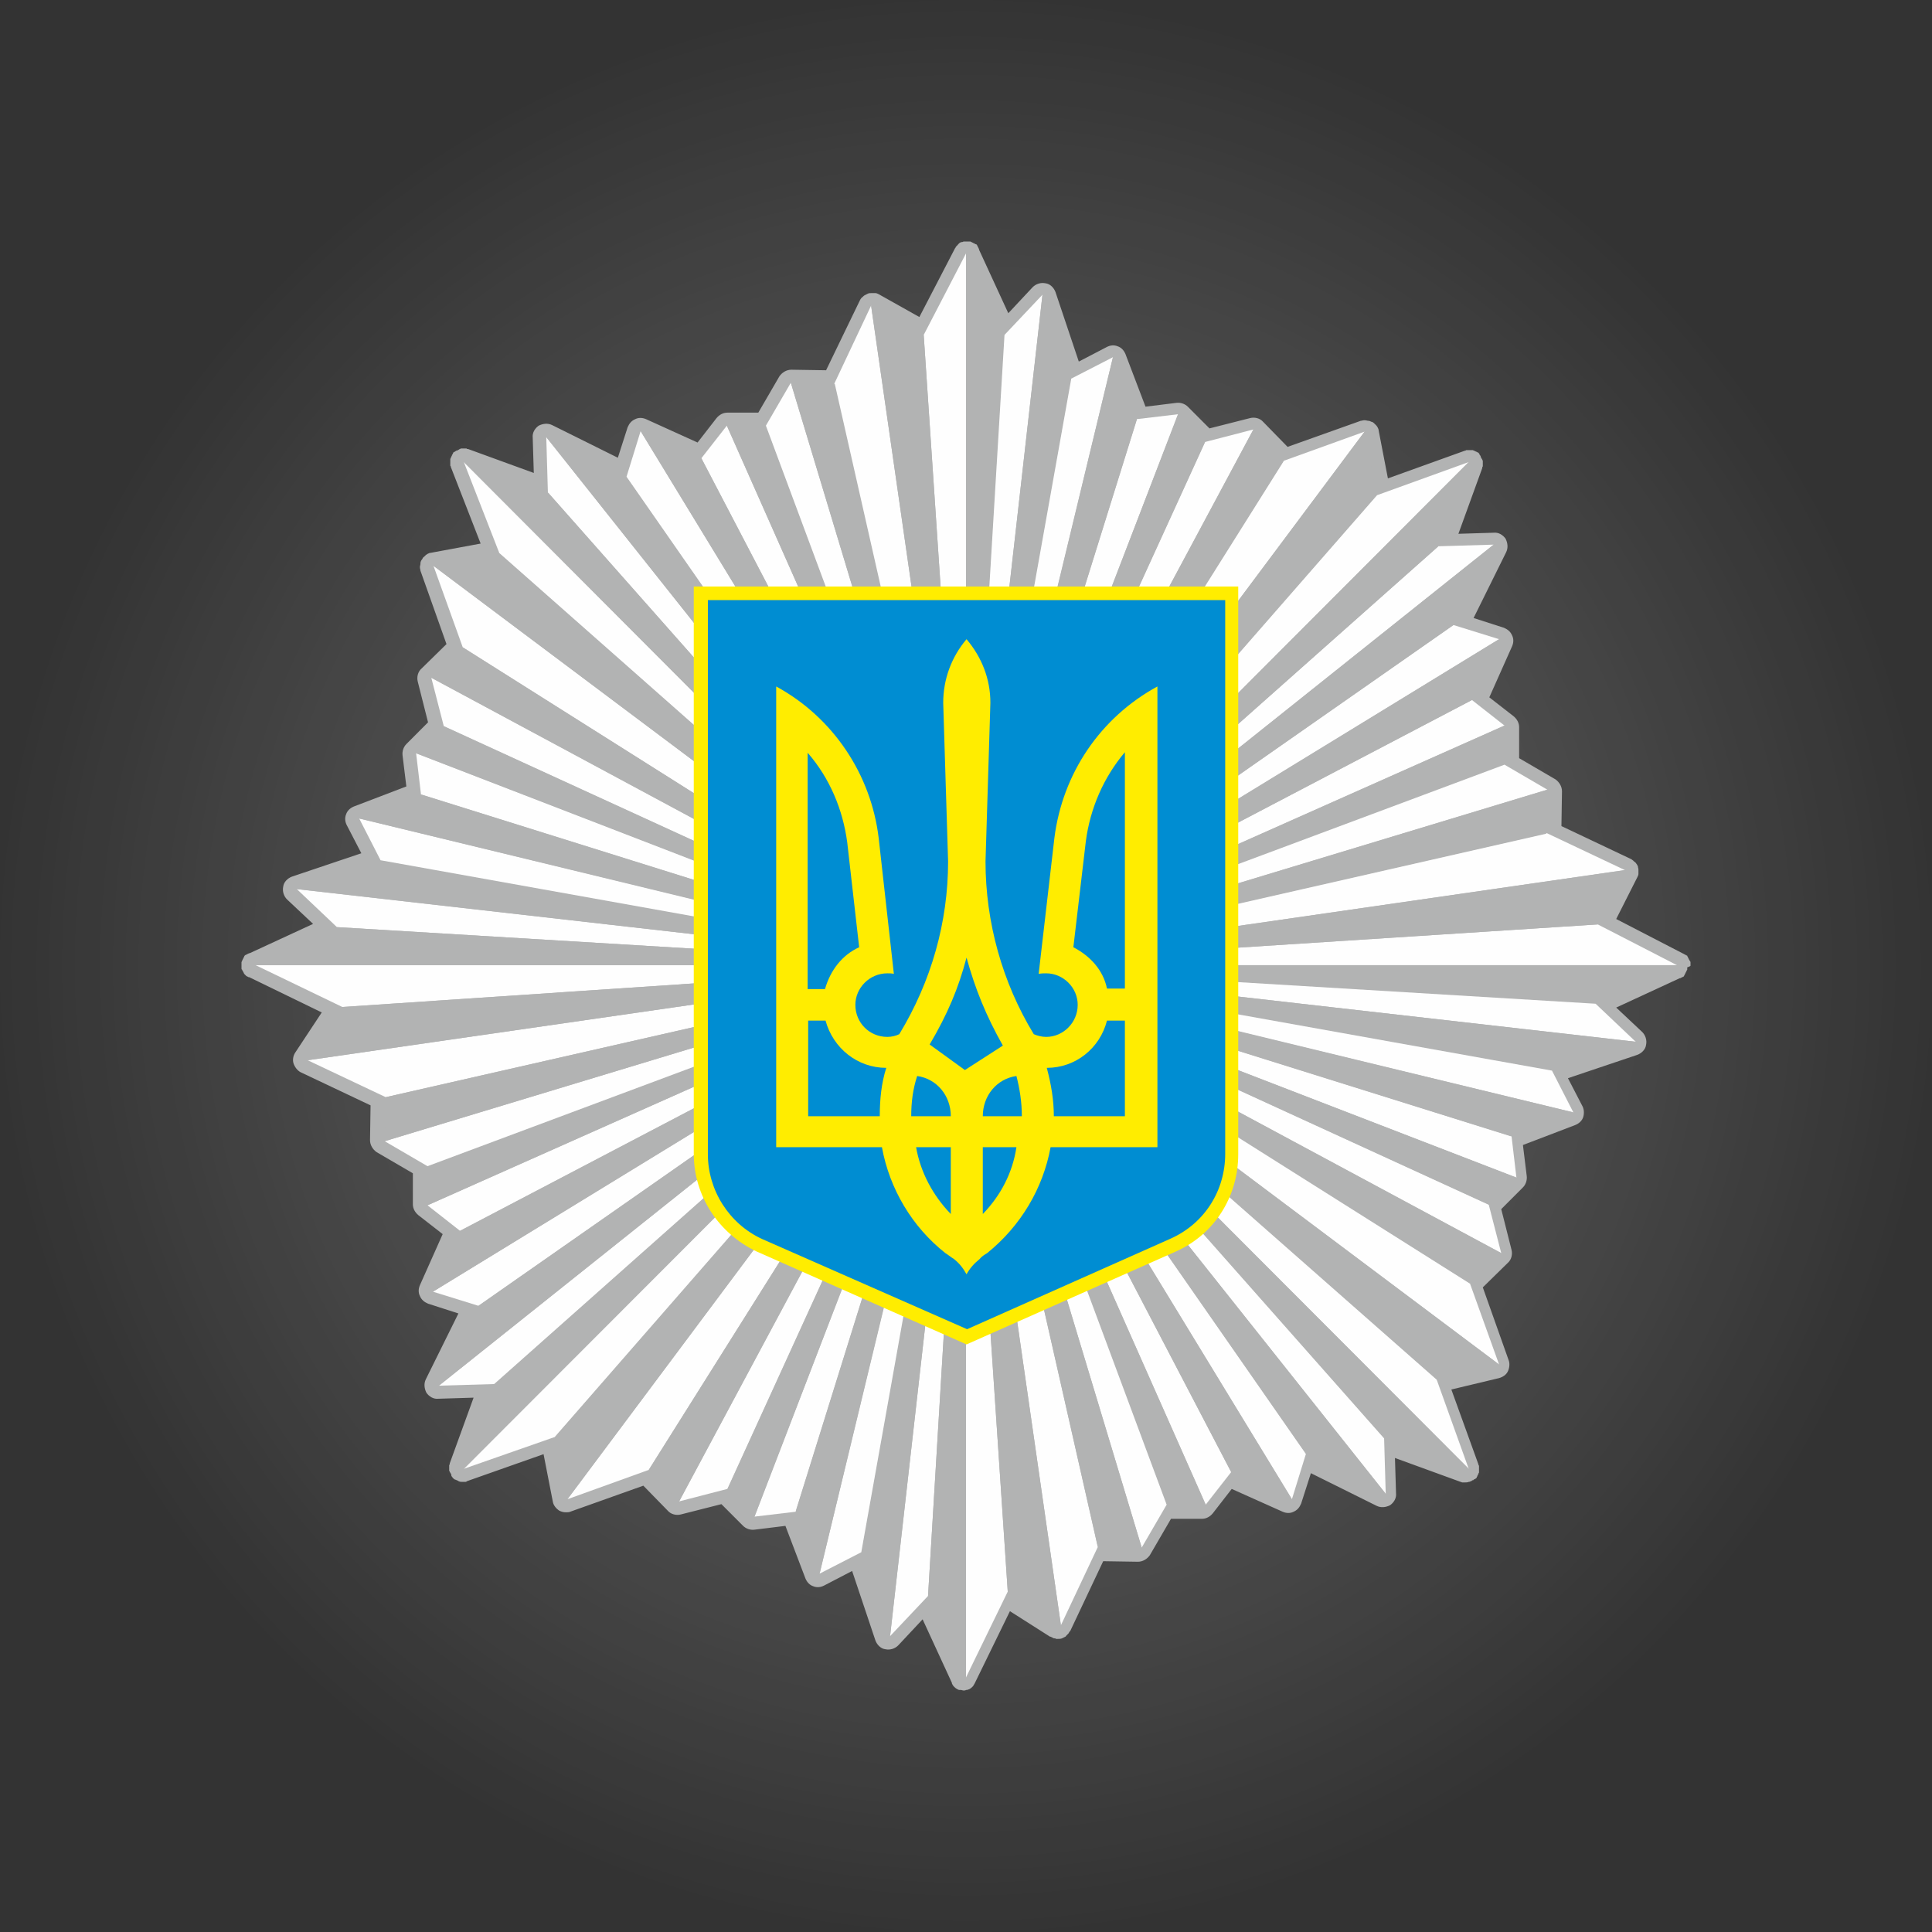 <svg width="320" height="320" viewBox="0 0 320 320" fill="none" xmlns="http://www.w3.org/2000/svg">
<rect x="0" y="0" width="320" height="320" fill="#333333" stroke="none"/>
<circle opacity="0.3" cx="160" cy="160" r="160" fill="url(#paint0_radial)"/>
<path d="M160 41.98V277.84" stroke="#898989" stroke-width="0.076"/>
<path d="M160 277.84V41.98" stroke="#898989" stroke-width="0.076"/>
<path d="M280 159.955C280 159.865 280 159.865 280 159.775C280 159.685 280 159.595 280 159.595V159.505C280 159.505 280 159.505 280 159.415C280 159.325 280 159.235 279.91 159.235C279.91 159.145 279.91 159.145 279.82 159.055C279.82 158.965 279.731 158.965 279.731 158.875C279.731 158.785 279.641 158.785 279.641 158.695C279.641 158.605 279.551 158.605 279.551 158.515C279.551 158.425 279.461 158.425 279.461 158.335C279.461 158.245 279.371 158.245 279.281 158.245L279.192 158.155C279.102 158.155 279.102 158.065 279.012 158.065C278.922 158.065 278.922 157.975 278.832 157.975L267.695 152.216L271.198 145.287C271.287 145.107 271.377 144.927 271.377 144.747V144.657C271.377 144.657 271.377 144.657 271.377 144.567C271.377 144.387 271.377 144.297 271.377 144.117V144.027C271.377 143.847 271.287 143.667 271.287 143.487C271.198 143.307 271.108 143.127 271.018 143.037C270.928 142.857 270.749 142.767 270.659 142.677C270.659 142.677 270.569 142.677 270.569 142.587C270.479 142.497 270.299 142.407 270.21 142.317L258.623 136.828L258.713 131.069C258.713 130.259 258.263 129.539 257.635 129.089L251.617 125.579V120.45C251.617 119.73 251.257 119.1 250.719 118.65L246.677 115.501L250.449 107.042C250.719 106.412 250.719 105.782 250.449 105.242C250.18 104.612 249.731 104.252 249.102 103.982L244.072 102.362L249.461 91.474C249.82 90.754 249.731 89.944 249.371 89.224C248.922 88.594 248.204 88.144 247.395 88.234L241.557 88.414L245.509 77.525V77.435C245.509 77.345 245.509 77.345 245.599 77.255C245.599 77.165 245.599 77.165 245.599 77.075C245.599 76.985 245.599 76.985 245.599 76.895C245.599 76.805 245.599 76.805 245.599 76.715C245.599 76.625 245.599 76.625 245.599 76.535C245.599 76.445 245.599 76.445 245.599 76.356C245.599 76.266 245.599 76.266 245.509 76.175C245.509 76.085 245.509 76.085 245.419 75.996C245.419 75.906 245.329 75.906 245.329 75.816C245.329 75.725 245.24 75.725 245.24 75.635V75.546C245.24 75.546 245.24 75.456 245.15 75.456C245.15 75.366 245.06 75.366 245.06 75.276C245.06 75.186 244.97 75.186 244.97 75.096L244.88 75.006C244.79 74.916 244.79 74.916 244.701 74.916C244.701 74.916 244.611 74.916 244.611 74.826C244.611 74.826 244.611 74.826 244.521 74.826C244.431 74.826 244.431 74.736 244.341 74.736C244.251 74.736 244.251 74.646 244.162 74.646C244.072 74.646 244.072 74.646 243.982 74.556C243.892 74.556 243.892 74.556 243.802 74.556C243.713 74.556 243.713 74.556 243.623 74.556C243.533 74.556 243.533 74.556 243.443 74.556C243.353 74.556 243.353 74.556 243.263 74.556C243.174 74.556 243.174 74.556 243.084 74.556C242.994 74.556 242.994 74.556 242.904 74.556C242.814 74.556 242.814 74.556 242.725 74.646H242.635L229.88 79.235L228.353 71.316C228.353 71.136 228.263 70.956 228.174 70.776C228.084 70.686 228.084 70.596 227.994 70.506C227.904 70.416 227.904 70.416 227.814 70.326C227.814 70.326 227.814 70.326 227.725 70.236C227.545 70.056 227.455 69.966 227.275 69.876H227.186C227.006 69.786 226.826 69.696 226.647 69.696C226.467 69.696 226.287 69.606 226.018 69.606C226.018 69.606 226.018 69.606 225.928 69.606C225.748 69.606 225.569 69.696 225.389 69.696L213.263 74.016L209.222 69.876C208.683 69.246 207.784 69.066 207.066 69.246L200.329 70.956L196.737 67.357C196.287 66.907 195.569 66.637 194.85 66.727L189.731 67.357L186.407 58.628C186.138 57.998 185.689 57.548 185.15 57.368C184.521 57.098 183.892 57.188 183.353 57.458L178.683 59.888L174.82 48.369C174.551 47.649 173.922 47.019 173.204 46.929C172.395 46.749 171.587 47.019 171.048 47.559L167.006 51.879L162.156 41.35V41.26C162.156 41.17 162.066 41.17 162.066 41.08C162.066 40.99 161.976 40.99 161.976 40.9C161.976 40.81 161.886 40.81 161.886 40.72C161.886 40.63 161.796 40.63 161.796 40.54C161.796 40.54 161.707 40.45 161.617 40.45C161.527 40.45 161.527 40.36 161.437 40.36C161.347 40.36 161.347 40.27 161.257 40.27C161.168 40.27 161.168 40.18 161.078 40.18C160.988 40.18 160.988 40.09 160.898 40.09C160.808 40.09 160.808 40 160.719 40C160.719 40 160.719 40 160.629 40H160.539C160.449 40 160.449 40 160.359 40C160.269 40 160.18 40 160.18 40C160.09 40 160.09 40 160 40C159.91 40 159.82 40 159.731 40H159.641C159.551 40 159.461 40.09 159.371 40.09H159.281C159.192 40.09 159.102 40.18 159.012 40.18C159.012 40.18 158.922 40.18 158.922 40.27C158.832 40.36 158.743 40.36 158.743 40.45C158.743 40.45 158.653 40.45 158.653 40.54C158.563 40.63 158.563 40.63 158.473 40.72L158.383 40.81C158.293 40.9 158.293 40.9 158.293 40.99L158.204 41.08L152.275 52.508L145.539 48.729C145.359 48.639 145.18 48.549 145 48.549H144.91H144.82C144.641 48.549 144.551 48.549 144.371 48.549H144.281C144.102 48.549 143.922 48.549 143.743 48.639C143.563 48.729 143.383 48.819 143.204 48.909C143.024 48.999 142.934 49.179 142.754 49.269C142.754 49.269 142.754 49.359 142.665 49.359C142.575 49.449 142.485 49.629 142.395 49.809L136.826 61.327L131.078 61.237C130.269 61.237 129.551 61.687 129.102 62.317L125.599 68.347H120.479C119.76 68.347 119.132 68.706 118.683 69.246L115.539 73.296L107.006 69.426C106.377 69.156 105.748 69.156 105.21 69.426C104.581 69.696 104.222 70.146 103.952 70.776L102.335 75.816L91.467 70.416C90.749 70.056 89.94 70.146 89.222 70.506C88.593 70.956 88.144 71.676 88.234 72.486L88.413 78.335L77.545 74.376H77.455C77.365 74.376 77.365 74.376 77.275 74.286C77.186 74.286 77.186 74.286 77.096 74.286C77.006 74.286 77.006 74.286 76.916 74.286C76.826 74.286 76.826 74.286 76.737 74.286C76.647 74.286 76.647 74.286 76.557 74.286C76.467 74.286 76.467 74.286 76.377 74.286C76.287 74.286 76.287 74.286 76.198 74.376C76.108 74.376 76.108 74.376 76.018 74.466C75.928 74.466 75.928 74.556 75.838 74.556C75.749 74.556 75.749 74.646 75.659 74.646H75.569C75.569 74.646 75.479 74.646 75.479 74.736C75.389 74.736 75.389 74.826 75.299 74.826C75.21 74.826 75.21 74.916 75.12 74.916C75.12 74.916 75.03 75.006 75.03 75.096C75.03 75.186 74.94 75.186 74.94 75.276C74.94 75.276 74.94 75.276 74.85 75.366V75.456C74.85 75.546 74.76 75.546 74.76 75.635C74.76 75.725 74.671 75.725 74.671 75.816C74.671 75.906 74.671 75.906 74.581 75.996C74.581 76.085 74.581 76.085 74.581 76.175C74.581 76.266 74.581 76.266 74.581 76.356C74.581 76.445 74.581 76.445 74.581 76.535C74.581 76.625 74.581 76.625 74.581 76.715C74.581 76.805 74.581 76.805 74.581 76.895C74.581 76.985 74.581 76.985 74.581 77.075C74.581 77.165 74.581 77.165 74.671 77.255V77.345L79.611 90.034L71.347 91.564C71.168 91.564 70.988 91.653 70.808 91.743C70.719 91.834 70.629 91.834 70.539 91.924C70.449 92.013 70.449 92.013 70.359 92.103C70.359 92.103 70.359 92.103 70.269 92.194C70.09 92.284 70 92.463 69.91 92.643C69.91 92.643 69.91 92.733 69.82 92.733C69.731 92.913 69.641 93.093 69.641 93.273C69.641 93.273 69.641 93.273 69.641 93.363C69.641 93.543 69.551 93.723 69.551 93.903V93.993C69.551 94.173 69.641 94.353 69.641 94.533L73.952 106.682L69.82 110.731C69.192 111.271 69.012 112.171 69.192 112.891L70.898 119.64L67.305 123.24C66.856 123.69 66.587 124.409 66.677 125.129L67.305 130.259L58.593 133.588C57.964 133.858 57.515 134.308 57.335 134.848C57.066 135.478 57.156 136.108 57.425 136.648L59.85 141.327L48.353 145.197C47.635 145.467 47.006 146.097 46.916 146.817C46.736 147.627 47.006 148.436 47.545 148.976L51.856 153.026L41.347 157.885H41.258C41.168 157.885 41.168 157.975 41.078 157.975C40.988 157.975 40.988 158.065 40.898 158.065C40.808 158.065 40.808 158.155 40.719 158.155C40.629 158.155 40.629 158.245 40.539 158.245C40.539 158.335 40.449 158.335 40.449 158.425C40.449 158.515 40.359 158.515 40.359 158.605C40.359 158.695 40.27 158.695 40.27 158.785C40.27 158.875 40.18 158.875 40.18 158.965C40.18 159.055 40.09 159.055 40.09 159.145C40.09 159.235 40.09 159.235 40 159.325V159.415V159.505C40 159.595 40 159.595 40 159.685C40 159.775 40 159.775 40 159.865C40 159.955 40 159.955 40 160.045C40 160.135 40 160.225 40 160.225V160.315C40 160.315 40 160.315 40 160.405C40 160.495 40 160.585 40.09 160.585C40.09 160.675 40.09 160.675 40.18 160.765C40.18 160.855 40.27 160.855 40.27 160.945C40.27 161.035 40.359 161.035 40.359 161.125C40.359 161.215 40.449 161.215 40.449 161.305L40.539 161.395C40.629 161.485 40.629 161.485 40.719 161.575L40.808 161.665C40.898 161.665 40.898 161.755 40.988 161.755C41.078 161.755 41.078 161.845 41.168 161.845C41.168 161.845 41.168 161.845 41.258 161.845L53.293 167.694L48.892 174.353C48.533 174.893 48.443 175.613 48.623 176.153C48.802 176.693 49.252 177.323 49.79 177.593L61.377 183.082L61.287 188.841C61.287 189.651 61.736 190.371 62.365 190.821L68.383 194.331V199.46C68.383 200.18 68.743 200.81 69.281 201.26L73.323 204.409L69.551 212.868C69.281 213.498 69.281 214.128 69.551 214.668C69.82 215.298 70.269 215.658 70.898 215.928L75.928 217.548L70.539 228.436C70.18 229.156 70.269 229.966 70.629 230.686C71.078 231.316 71.796 231.766 72.605 231.676L78.443 231.496L74.491 242.385V242.475C74.491 242.565 74.491 242.565 74.401 242.655C74.401 242.745 74.401 242.745 74.401 242.835C74.401 242.925 74.401 242.925 74.401 243.015C74.401 243.105 74.401 243.105 74.401 243.195C74.401 243.285 74.401 243.285 74.401 243.375C74.401 243.465 74.401 243.465 74.401 243.555C74.401 243.645 74.401 243.645 74.491 243.735C74.491 243.825 74.491 243.825 74.581 243.915C74.581 244.004 74.671 244.005 74.671 244.094C74.671 244.184 74.76 244.184 74.76 244.274V244.364C74.76 244.364 74.76 244.364 74.76 244.454C74.85 244.544 74.94 244.724 75.03 244.814C75.12 244.904 75.21 244.994 75.389 245.084C75.389 245.084 75.389 245.084 75.479 245.084C75.569 245.174 75.749 245.174 75.838 245.264C75.928 245.264 75.928 245.354 76.018 245.354C76.198 245.444 76.377 245.444 76.557 245.444C76.647 245.444 76.826 245.444 77.006 245.444H77.096C77.186 245.444 77.275 245.444 77.275 245.354L90.03 240.855L91.557 248.684C91.647 249.314 92.096 249.854 92.635 250.214C92.994 250.394 93.353 250.484 93.713 250.484C93.982 250.484 94.251 250.484 94.431 250.394L106.557 246.074L110.599 250.214C111.138 250.844 112.036 251.024 112.754 250.844L119.491 249.134L123.084 252.733C123.533 253.183 124.251 253.453 124.97 253.363L130.09 252.733L133.413 261.462C133.683 262.092 134.132 262.542 134.671 262.722C135.299 262.992 135.928 262.902 136.467 262.632L141.138 260.202L145 271.721C145.269 272.441 145.898 273.071 146.617 273.161C147.425 273.341 148.234 273.071 148.772 272.531L152.814 268.211L157.665 278.74C157.665 278.74 157.665 278.74 157.665 278.83C157.754 279.01 157.844 279.19 157.934 279.28L158.024 279.37C158.114 279.46 158.293 279.64 158.473 279.73C158.653 279.82 158.743 279.91 158.922 279.91H159.012H159.102C159.281 279.91 159.461 280 159.551 280C159.731 280 159.91 280 160 279.91H160.09H160.18C160.359 279.82 160.539 279.82 160.629 279.73C160.808 279.64 160.898 279.55 161.078 279.37L161.168 279.28C161.257 279.1 161.347 279.01 161.437 278.83L167.275 266.862L173.922 271.091C173.922 271.091 173.922 271.091 174.012 271.091C174.192 271.181 174.371 271.271 174.551 271.361H174.641C174.731 271.361 174.82 271.361 174.91 271.451C175 271.451 175.09 271.451 175.269 271.451C175.449 271.451 175.719 271.451 175.898 271.361C176.078 271.271 176.257 271.181 176.437 271.091C176.527 271.091 176.527 271.001 176.617 270.911C176.707 270.821 176.796 270.731 176.886 270.641C176.976 270.551 177.066 270.461 177.066 270.371C177.156 270.281 177.156 270.191 177.245 270.191L182.725 258.583L188.473 258.673C189.281 258.673 190 258.223 190.449 257.593L193.952 251.564H199.072C199.79 251.564 200.419 251.204 200.868 250.664L204.012 246.614L212.455 250.394C213.084 250.664 213.713 250.664 214.251 250.394C214.88 250.124 215.24 249.674 215.509 249.044L217.126 244.005L227.994 249.404C228.713 249.764 229.521 249.674 230.24 249.314C230.868 248.864 231.317 248.144 231.228 247.334L231.048 241.485L241.916 245.444C242.006 245.444 242.096 245.534 242.186 245.534H242.275C242.455 245.534 242.545 245.534 242.725 245.534C242.904 245.534 243.084 245.534 243.263 245.444H243.353C243.533 245.354 243.713 245.354 243.892 245.174C243.892 245.174 243.892 245.174 243.982 245.174C243.982 245.174 244.072 245.174 244.072 245.084C244.162 245.084 244.162 244.994 244.251 244.994C244.341 244.994 244.341 244.904 244.431 244.904L244.521 244.814C244.611 244.724 244.611 244.724 244.611 244.634C244.611 244.634 244.611 244.544 244.701 244.544V244.454C244.701 244.364 244.79 244.364 244.79 244.274C244.79 244.184 244.88 244.184 244.88 244.094C244.88 244.005 244.88 244.004 244.97 243.915C244.97 243.825 244.97 243.825 244.97 243.735C244.97 243.645 244.97 243.645 244.97 243.555C244.97 243.465 244.97 243.465 244.97 243.375C244.97 243.285 244.97 243.285 244.97 243.195C244.97 243.105 244.97 243.105 244.97 243.015C244.97 242.925 244.97 242.925 244.97 242.835C244.97 242.745 244.97 242.745 244.88 242.655V242.565L240.389 230.146L248.293 228.256C248.922 228.076 249.461 227.717 249.731 227.177C250 226.637 250.09 225.917 249.91 225.377L245.599 213.228L249.731 209.179C250.359 208.639 250.539 207.739 250.359 207.019L248.653 200.27L252.245 196.67C252.695 196.22 252.964 195.501 252.874 194.781L252.245 189.651L260.958 186.322C261.587 186.052 262.036 185.602 262.216 185.062C262.395 184.522 262.395 183.802 262.126 183.262L259.701 178.583L271.198 174.713C271.916 174.443 272.545 173.813 272.635 173.093C272.814 172.283 272.545 171.474 272.006 170.934L267.695 166.884L278.204 162.025C278.204 162.025 278.204 162.025 278.293 162.025C278.383 162.025 278.383 161.935 278.473 161.935C278.563 161.935 278.563 161.845 278.653 161.845C278.743 161.845 278.742 161.755 278.832 161.755C278.922 161.755 278.922 161.665 278.922 161.665C278.922 161.575 279.012 161.575 279.012 161.485C279.012 161.395 279.102 161.395 279.102 161.305C279.102 161.215 279.192 161.215 279.192 161.125C279.192 161.035 279.281 161.035 279.281 160.945C279.281 160.855 279.371 160.855 279.371 160.765C279.371 160.675 279.461 160.675 279.461 160.585C279.461 160.585 279.461 160.585 279.461 160.495V160.405C279.461 160.315 279.461 160.315 279.461 160.225C280 160.045 280 159.955 280 159.955Z" fill="#B2B3B3"/>
<path d="M160 41.976L152.994 55.474L160 159.861V41.976ZM138.174 63.573L144.282 50.614L160 159.861L138.174 63.573ZM130.988 63.393L126.856 70.502L160.09 159.861L130.988 63.393ZM120.389 70.502L116.168 75.901L160 159.861L120.389 70.502ZM106.108 71.402L103.773 78.961L160.09 159.861L106.108 71.402ZM90.479 72.392L90.749 81.571L160 159.861L90.479 72.392ZM76.826 76.531L82.755 91.739L160 159.951L76.826 76.531ZM76.647 107.217L71.796 93.719L160 159.861L76.647 107.217ZM71.437 112.257L73.503 120.266L160.09 159.951L71.437 112.257ZM68.922 124.765L69.731 131.604L160 159.861L68.922 124.765ZM59.491 135.564L63.084 142.583L160 159.951L59.491 135.564ZM49.162 147.262L55.809 153.562L160 159.861L49.162 147.262ZM42.335 159.861L56.707 166.79L160 159.861H42.335ZM63.892 181.728L50.958 175.609L160 159.861L63.892 181.728ZM63.713 189.017L70.808 193.157L160 159.861L63.713 189.017ZM70.808 199.636L76.198 203.865L160 159.951L70.808 199.636ZM71.707 213.944L79.252 216.284L160 159.861L71.707 213.944ZM72.695 229.512L81.856 229.242L160 159.861L72.695 229.512ZM76.826 243.28L92.006 237.971L160.09 159.951L76.826 243.28ZM107.455 243.46L93.982 248.32L160 159.951L107.455 243.46ZM112.485 248.68L120.479 246.61L160.09 159.861L112.485 248.68ZM124.97 251.199L131.797 250.39L160 159.951L124.97 251.199ZM135.749 260.648L142.755 257.049L160.09 159.951L135.749 260.648ZM147.425 270.997L153.713 264.338L160 159.951L147.425 270.997ZM160 277.836L166.916 263.618L160 159.951V277.836ZM181.826 256.239L175.719 269.197L160 159.951L181.826 256.239ZM189.102 256.329L193.234 249.22L160 159.861L189.102 256.329ZM199.701 249.22L203.922 243.82L160.09 159.861L199.701 249.22ZM213.982 248.32L216.317 240.761L160 159.861L213.982 248.32ZM229.521 247.42L229.252 238.241L160 159.951L229.521 247.42ZM243.264 243.28L237.964 228.522L160.09 159.951L243.264 243.28ZM243.443 212.504L248.294 226.003L160.09 159.861L243.443 212.504ZM248.653 207.555L246.587 199.546L160 159.861L248.653 207.555ZM251.168 195.046L250.359 188.207L160.09 159.951L251.168 195.046ZM260.599 184.248L257.006 177.229L160.09 159.861L260.599 184.248ZM270.928 172.549L264.282 166.25L160.09 159.951L270.928 172.549ZM277.755 159.861L264.641 153.112L160.09 159.861H277.755ZM256.198 137.994L269.132 144.113L160.09 159.861L256.198 137.994ZM256.288 130.794L249.192 126.655L160 159.951L256.288 130.794ZM249.192 120.176L243.802 115.946L160 159.861L249.192 120.176ZM248.294 105.868L240.749 103.528L160 159.951L248.294 105.868ZM247.395 90.21L238.234 90.48L160.09 159.861L247.395 90.21ZM243.264 76.531L228.084 82.021L160.09 159.861L243.264 76.531ZM212.545 76.351L226.018 71.492L160 159.861L212.545 76.351ZM207.605 71.132L199.611 73.202L160 159.951L207.605 71.132ZM195.12 68.612L188.294 69.422L160.09 159.861L195.12 68.612ZM184.341 59.163L177.335 62.763L160 159.861L184.341 59.163ZM172.665 48.815L166.377 55.474L160.09 159.861L172.665 48.815Z" fill="#FEFEFE"/>
<path d="M144.282 50.614L152.994 55.474L160 159.861L144.282 50.614ZM130.988 63.393L138.264 63.573L160.09 159.861L130.988 63.393ZM120.389 70.502H126.767L160 159.861L120.389 70.502ZM106.108 71.402L116.168 75.901L160 159.861L106.108 71.402ZM90.479 72.392L103.683 78.961L160 159.861L90.479 72.392ZM76.826 76.531L90.838 81.661L160.09 159.951L76.826 76.531ZM71.796 93.719L82.755 91.649L160 159.861L71.796 93.719ZM71.437 112.257L76.647 107.217L160.09 159.861L71.437 112.257ZM68.922 124.765L73.413 120.266L160 159.951L68.922 124.765ZM59.491 135.564L69.82 131.604L160.09 159.861L59.491 135.564ZM49.162 147.262L63.084 142.493L160 159.861L49.162 147.262ZM42.335 159.861L55.809 153.562L160 159.861H42.335ZM50.958 175.609L56.707 166.79L160 159.861L50.958 175.609ZM63.713 189.017L63.892 181.728L160 159.861L63.713 189.017ZM70.808 199.636V193.247L160 159.951L70.808 199.636ZM71.707 213.944L76.198 203.865L160 159.951L71.707 213.944ZM72.695 229.512L79.252 216.284L160 159.861L72.695 229.512ZM76.826 243.28L81.946 229.242L160.09 159.861L76.826 243.28ZM93.982 248.32L91.916 237.971L160 159.951L93.982 248.32ZM112.485 248.68L107.455 243.46L160 159.861L112.485 248.68ZM124.97 251.199L120.479 246.7L160.09 159.951L124.97 251.199ZM135.749 260.648L131.797 250.3L160 159.861L135.749 260.648ZM147.425 270.997L142.665 257.049L160 159.951L147.425 270.997ZM160 277.836L153.713 264.338L160 159.951V277.836ZM175.719 269.197L166.916 263.618L160 159.951L175.719 269.197ZM189.102 256.329L181.826 256.149L160 159.861L189.102 256.329ZM199.701 249.22H193.323L160.09 159.861L199.701 249.22ZM213.982 248.32L203.922 243.82L160.09 159.861L213.982 248.32ZM229.521 247.42L216.317 240.851L160 159.951L229.521 247.42ZM243.264 243.28L229.252 238.151L160 159.861L243.264 243.28ZM248.294 226.003L237.964 228.432L160.09 159.861L248.294 226.003ZM248.653 207.555L243.443 212.594L160 159.951L248.653 207.555ZM251.168 195.046L246.677 199.546L160.09 159.861L251.168 195.046ZM260.599 184.248L250.27 188.207L160 159.951L260.599 184.248ZM270.928 172.549L257.006 177.319L160.09 159.951L270.928 172.549ZM277.755 159.861L264.282 166.16L160.09 159.861H277.755ZM269.132 144.113L264.641 153.112L160.09 159.861L269.132 144.113ZM256.288 130.794L256.108 138.084L160 159.951L256.288 130.794ZM249.192 120.176V126.565L160 159.861L249.192 120.176ZM248.294 105.868L243.802 115.946L160 159.861L248.294 105.868ZM247.395 90.21L240.838 103.438L160.09 159.861L247.395 90.21ZM243.264 76.531L238.144 90.57L160 159.951L243.264 76.531ZM226.018 71.492L227.994 82.021L160 159.861L226.018 71.492ZM207.605 71.132L212.635 76.351L160.09 159.951L207.605 71.132ZM195.12 68.612L199.611 73.112L160 159.861L195.12 68.612ZM184.341 59.163L188.294 69.512L160.09 159.951L184.341 59.163ZM172.665 48.815L177.425 62.763L160.09 159.861L172.665 48.815ZM160 41.976L166.288 55.474L160 159.861V41.976Z" fill="#B2B3B3"/>
<path d="M125.329 207.289L160.09 222.677L194.76 207.289C201.228 204.409 205.09 198.11 205.09 191.181V97.143H160.09H114.91V191.091C114.91 198.11 119.042 204.319 125.329 207.289Z" fill="#FFED00"/>
<path d="M126.228 205.219C120.749 202.7 117.246 197.12 117.246 191.181V99.393H202.934V191.091C202.934 197.21 199.521 202.61 193.952 205.129L160.18 220.157L126.228 205.219Z" fill="#008DD2"/>
<path d="M174.639 138.807L172.034 161.304C172.483 161.214 172.932 161.214 173.292 161.214C176.076 161.214 178.501 163.554 178.501 166.434C178.501 169.403 176.076 171.743 173.292 171.743C172.573 171.743 171.854 171.563 171.226 171.293C166.016 162.744 163.232 152.755 163.232 142.676L164.04 116.4C164.04 112.44 162.603 108.841 160.088 105.871C157.573 108.841 156.226 112.53 156.226 116.4L157.034 142.676C157.034 152.755 154.25 162.564 148.95 171.293C148.411 171.563 147.693 171.743 146.974 171.743C144.01 171.743 141.675 169.403 141.675 166.434C141.675 163.644 144.01 161.214 146.974 161.214C147.333 161.214 147.693 161.214 148.052 161.304L145.537 138.807C144.28 128.278 137.992 118.829 128.561 113.7V190.011H146.076C147.333 196.94 151.106 203.239 156.585 207.558C157.034 207.828 157.573 208.278 158.022 208.548C158.92 209.268 159.549 210.078 160.088 211.068C160.627 210.078 161.345 209.268 162.244 208.548C162.603 208.098 163.052 207.828 163.501 207.558C169.07 203.059 172.753 196.85 174.01 190.011H191.705V113.7C182.274 118.829 175.986 128.098 174.639 138.807ZM133.771 124.679C137.453 128.908 139.609 134.128 140.328 139.527L142.304 156.895C139.519 158.155 137.543 160.674 136.645 163.824H133.771V124.679ZM145.717 184.881H133.86V169.043H136.735C137.992 173.633 142.034 176.872 146.795 176.872C145.986 179.392 145.717 182.092 145.717 184.881ZM157.483 201.079C154.519 198.02 152.453 194.15 151.735 190.011H157.483V201.079ZM150.926 184.881C150.926 182.631 151.196 180.382 151.914 178.222C155.148 178.672 157.483 181.462 157.483 184.881H150.926ZM159.819 177.232L153.98 173.003C156.944 167.963 158.741 163.734 160.088 158.605C161.525 163.824 163.322 168.233 166.106 173.183L159.819 177.232ZM162.783 201.079V190.011H168.351C167.723 194.24 165.747 198.02 162.783 201.079ZM162.783 184.881C162.783 181.462 165.118 178.672 168.351 178.222C168.89 180.292 169.25 182.542 169.25 184.881H162.783ZM177.783 156.895L179.848 139.347C180.567 133.858 182.813 128.728 186.316 124.589V163.734H183.351C182.723 160.674 180.567 158.335 177.783 156.895ZM186.316 184.881H174.549C174.549 182.182 174.1 179.572 173.381 176.872C178.142 176.872 182.184 173.633 183.351 169.043H186.316V184.881Z" fill="#FFED00"/>
<defs>
<radialGradient id="paint0_radial" cx="0" cy="0" r="1" gradientUnits="userSpaceOnUse" gradientTransform="translate(160 160) rotate(90) scale(160)">
<stop stop-color="white"/>
<stop offset="1" stop-color="white" stop-opacity="0"/>
</radialGradient>
</defs>
</svg>
